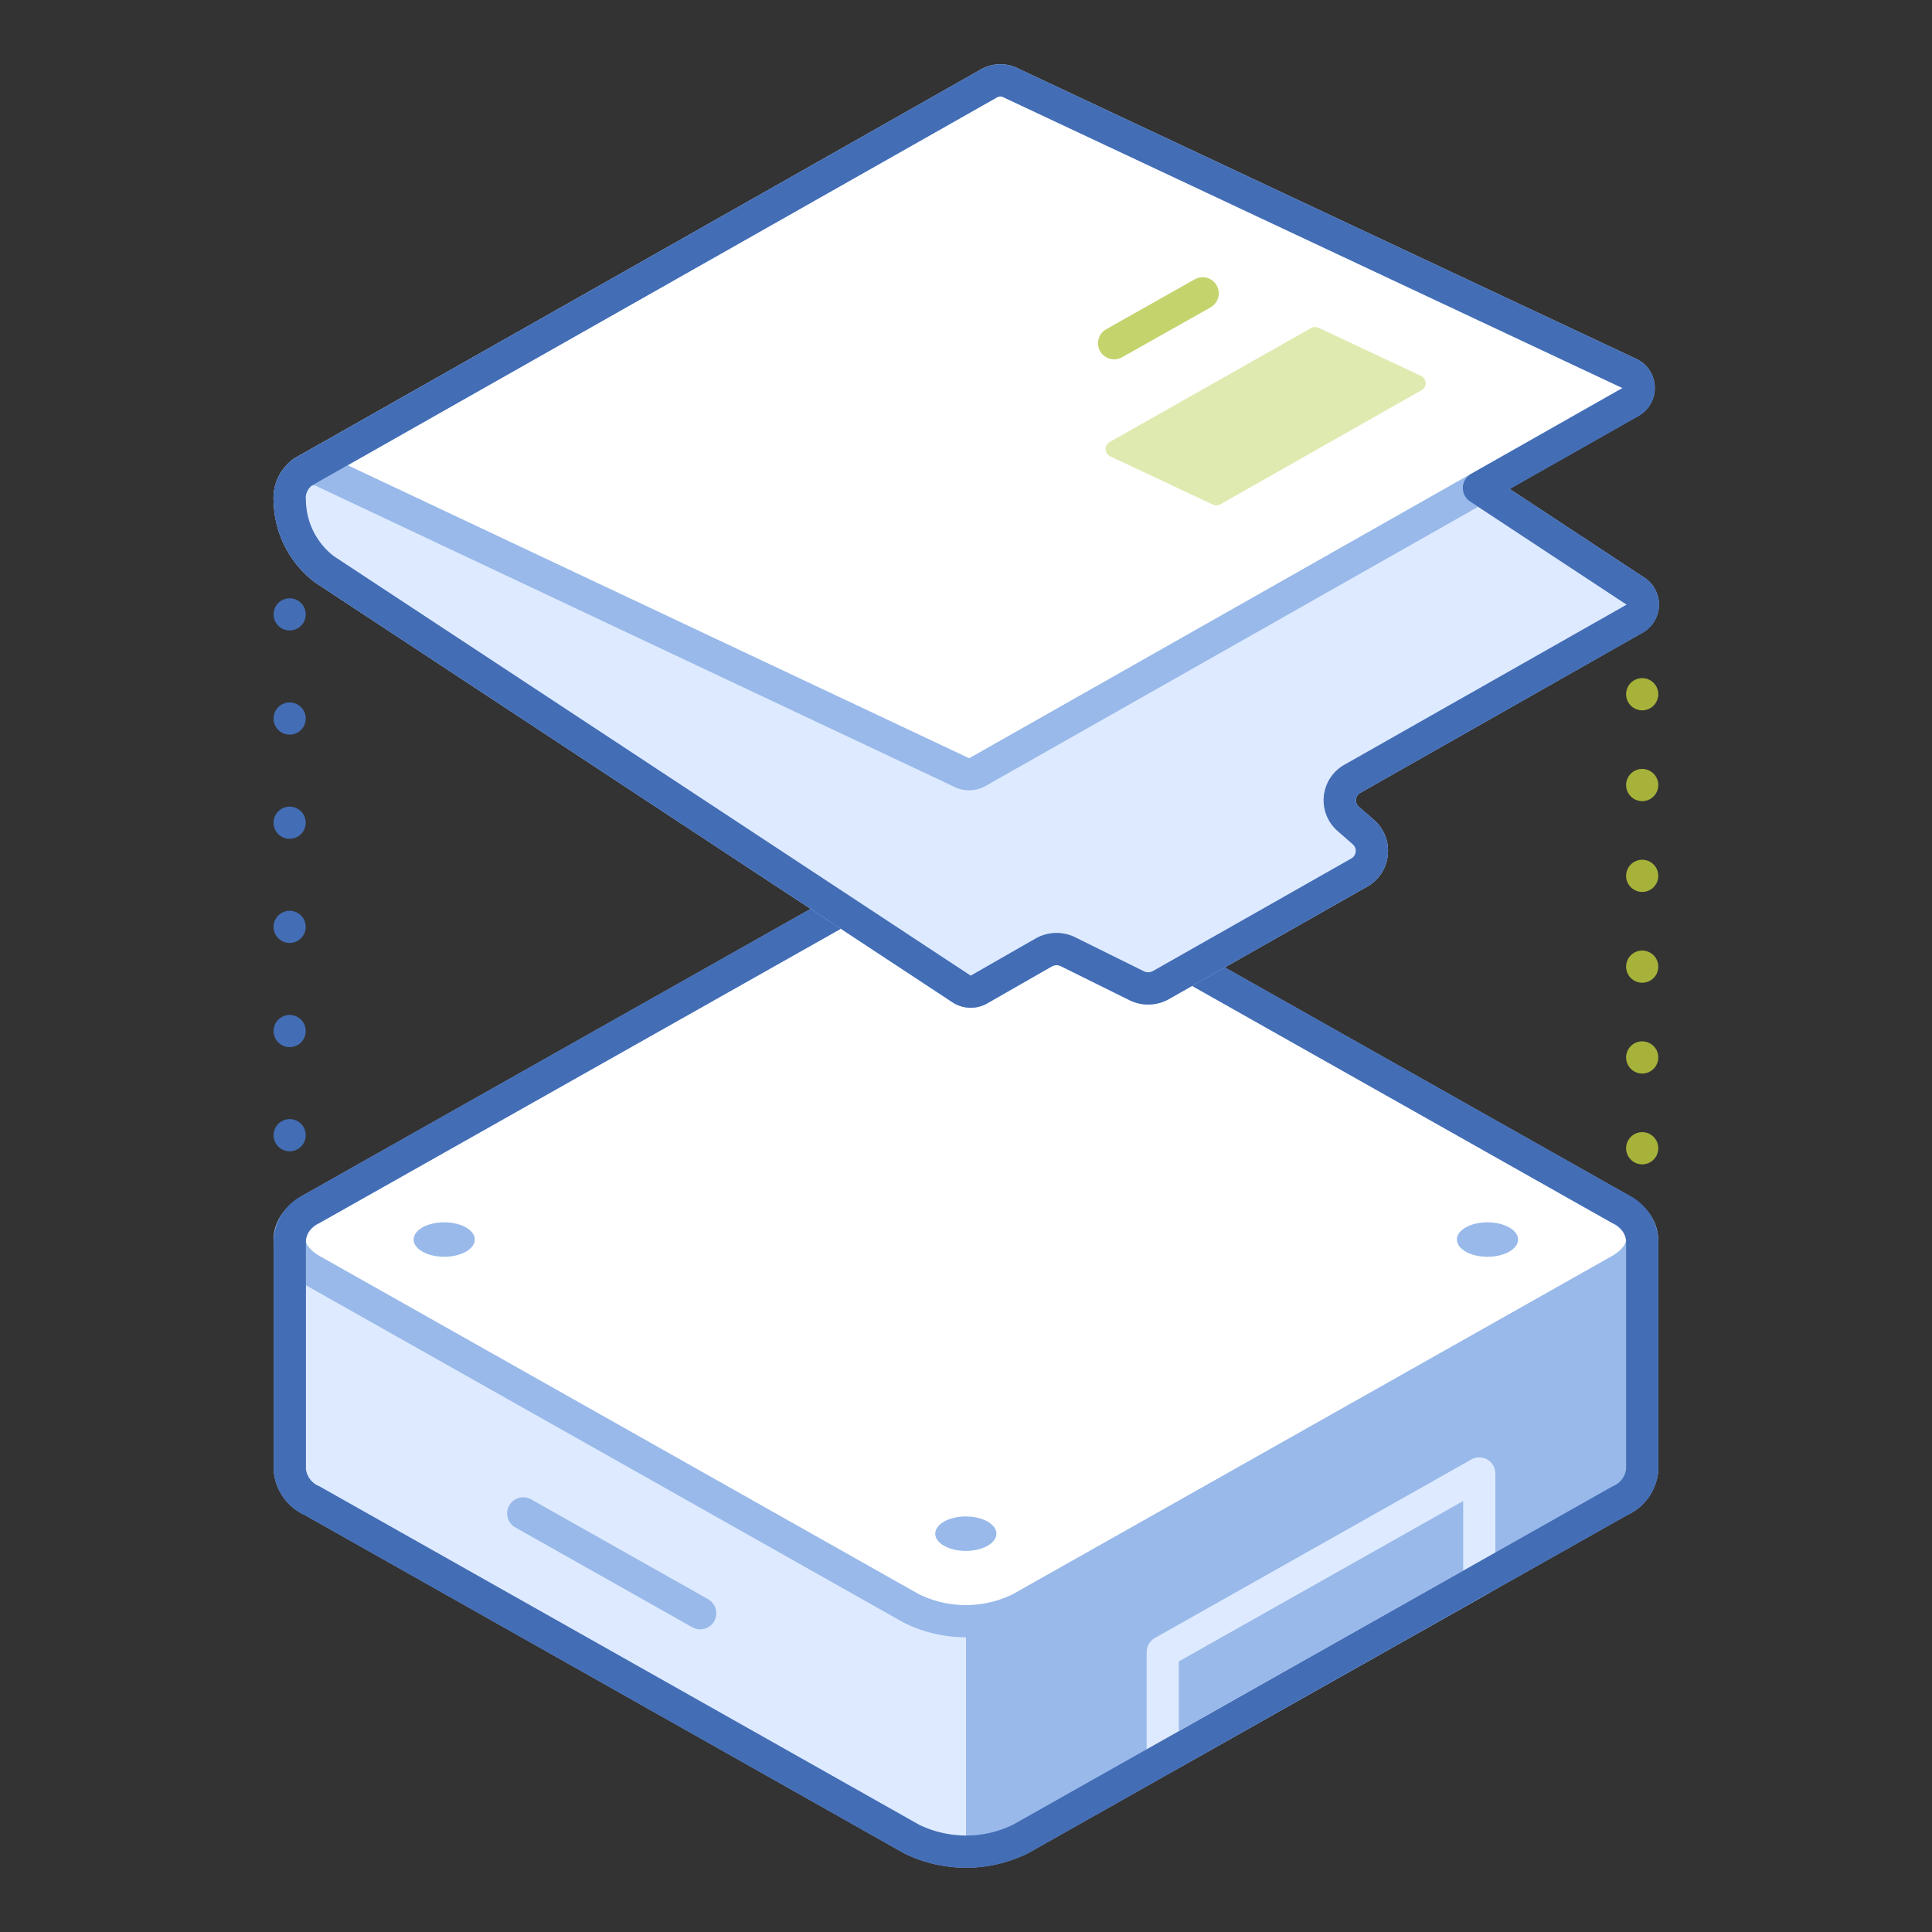 <svg xmlns="http://www.w3.org/2000/svg" viewBox="0 0 120 120"><rect x="0" y="0" width="120" height="120" fill="#333333" stroke="none"/><defs><style>.cls-1,.cls-11,.cls-2,.cls-3,.cls-4{fill:none;}.cls-1,.cls-2{stroke:#436db5;}.cls-1,.cls-10,.cls-2,.cls-3,.cls-4,.cls-5,.cls-7,.cls-8,.cls-9{stroke-linecap:round;stroke-linejoin:round;}.cls-1,.cls-10,.cls-2,.cls-3,.cls-4,.cls-5,.cls-7,.cls-8{stroke-width:2px;}.cls-2{stroke-dasharray:0 6.47;}.cls-3,.cls-4{stroke:#a7b23b;}.cls-4{stroke-dasharray:0 5.64;}.cls-5{fill:#deeaff;}.cls-5,.cls-7{stroke:#98b9ea;}.cls-6,.cls-8{fill:#98b9ea;}.cls-7{fill:#fff;}.cls-8{stroke:#deeaff;}.cls-9{fill:#dfeab0;stroke:#dfeab0;}.cls-10{fill:#c4d36c;stroke:#c4d36c;}</style></defs><title>enterprise-storage</title><g id="Layer_2" data-name="Layer 2"><g id="Tech_Concepts" data-name="Tech Concepts"><line class="cls-1" x1="17.99" y1="38.16" x2="17.99" y2="38.16"/><line class="cls-2" x1="17.99" y1="44.63" x2="17.99" y2="73.75"/><line class="cls-1" x1="17.99" y1="76.99" x2="17.99" y2="76.99"/><line class="cls-3" x1="102" y1="37.47" x2="102" y2="37.47"/><line class="cls-4" x1="102" y1="43.12" x2="102" y2="74.16"/><line class="cls-3" x1="102" y1="76.99" x2="102" y2="76.99"/><path class="cls-5" d="M78.58,77l-15.2-8.58a7.69,7.69,0,0,0-6.78,0L41.4,77H18V91.31a2.32,2.32,0,0,0,1.4,1.91l37.21,21a7.69,7.69,0,0,0,6.78,0l37.21-21A2.33,2.33,0,0,0,102,91.31V77Z"/><path class="cls-6" d="M63.38,114.21l37.21-21A2.33,2.33,0,0,0,102,91.31V77H78.58l-15.2-8.58A7,7,0,0,0,60,67.62V115A7,7,0,0,0,63.38,114.21Z"/><line class="cls-5" x1="43.49" y1="100.2" x2="32.5" y2="94"/><path class="cls-7" d="M100.59,75.07l-37.21-21a7.63,7.63,0,0,0-6.78,0l-37.21,21c-1.87,1.06-1.87,2.77,0,3.83l37.21,21a7.63,7.63,0,0,0,6.78,0l37.21-21C102.46,77.84,102.46,76.13,100.59,75.07Z"/><polygon class="cls-8" points="91.88 98.14 72.22 109.22 72.22 102.61 91.88 91.52 91.88 98.14"/><path class="cls-1" d="M100.59,75.07l-37.21-21a7.63,7.63,0,0,0-6.78,0l-37.21,21A2.32,2.32,0,0,0,18,77V91.31a2.32,2.32,0,0,0,1.4,1.91l37.21,21a7.67,7.67,0,0,0,6.78,0l37.21-21A2.33,2.33,0,0,0,102,91.31V77A2.33,2.33,0,0,0,100.59,75.07Z"/><ellipse class="cls-6" cx="92.39" cy="76.99" rx="1.9" ry="1.07"/><ellipse class="cls-6" cx="59.99" cy="95.26" rx="1.9" ry="1.07"/><ellipse class="cls-6" cx="59.99" cy="58.71" rx="1.9" ry="1.07"/><ellipse class="cls-6" cx="27.59" cy="76.99" rx="1.9" ry="1.07"/><path class="cls-5" d="M101.48,38.45a1,1,0,0,0,.06-1.76L62.82,11.18A5.47,5.47,0,0,1,60.68,7a2,2,0,0,1,.77-1.81l0,0L18.8,29.33l0,0A2,2,0,0,0,18,31.16a5.45,5.45,0,0,0,2.15,4.2L59.73,61.43a1.07,1.07,0,0,0,1.13,0l4-2.29a1.63,1.63,0,0,1,1.53,0l4.16,2.06a1.63,1.63,0,0,0,1.53,0l12.34-7a1.55,1.55,0,0,0,.26-2.52l-.93-.81a1.53,1.53,0,0,1,.27-2.51Z"/><path class="cls-5" d="M101.48,38.45a1,1,0,0,0,.06-1.76L62.82,11.18A5.47,5.47,0,0,1,60.68,7a2,2,0,0,1,.77-1.81l0,0L18.8,29.33l0,0A2,2,0,0,0,18,31.16a5.45,5.45,0,0,0,2.15,4.2L59.73,61.43a1.07,1.07,0,0,0,1.13,0l4-2.29a1.63,1.63,0,0,1,1.53,0l4.16,2.06a1.63,1.63,0,0,0,1.53,0l12.34-7a1.55,1.55,0,0,0,.26-2.52l-.93-.81a1.53,1.53,0,0,1,.27-2.51Z"/><path class="cls-7" d="M60.77,47.92,101.21,25a1,1,0,0,0-.07-1.84l-38.32-18a1.44,1.44,0,0,0-1.37,0l0,0L18.8,29.33l0,0a1.44,1.44,0,0,1,1.37,0L59.77,48A1.07,1.07,0,0,0,60.77,47.92Z"/><polygon class="cls-9" points="81.68 20.81 69.17 27.89 75.55 30.89 88.05 23.8 81.68 20.81"/><path class="cls-1" d="M101.54,36.69l-9.68-6.38,9.35-5.3a1,1,0,0,0-.07-1.84l-38.32-18a1.44,1.44,0,0,0-1.37,0l0,0h0L18.8,29.33l0,0A2,2,0,0,0,18,31.16a5.45,5.45,0,0,0,2.15,4.2L59.73,61.43a1.07,1.07,0,0,0,1.13,0l4-2.29a1.63,1.63,0,0,1,1.53,0l4.16,2.06a1.63,1.63,0,0,0,1.53,0l12.34-7a1.55,1.55,0,0,0,.26-2.52l-.93-.81a1.53,1.53,0,0,1,.27-2.51l17.42-9.88A1,1,0,0,0,101.54,36.69Z"/><line class="cls-10" x1="74.7" y1="18.22" x2="69.2" y2="21.32"/><rect class="cls-11" width="120" height="120"/><rect class="cls-11" width="120" height="120"/></g></g></svg>